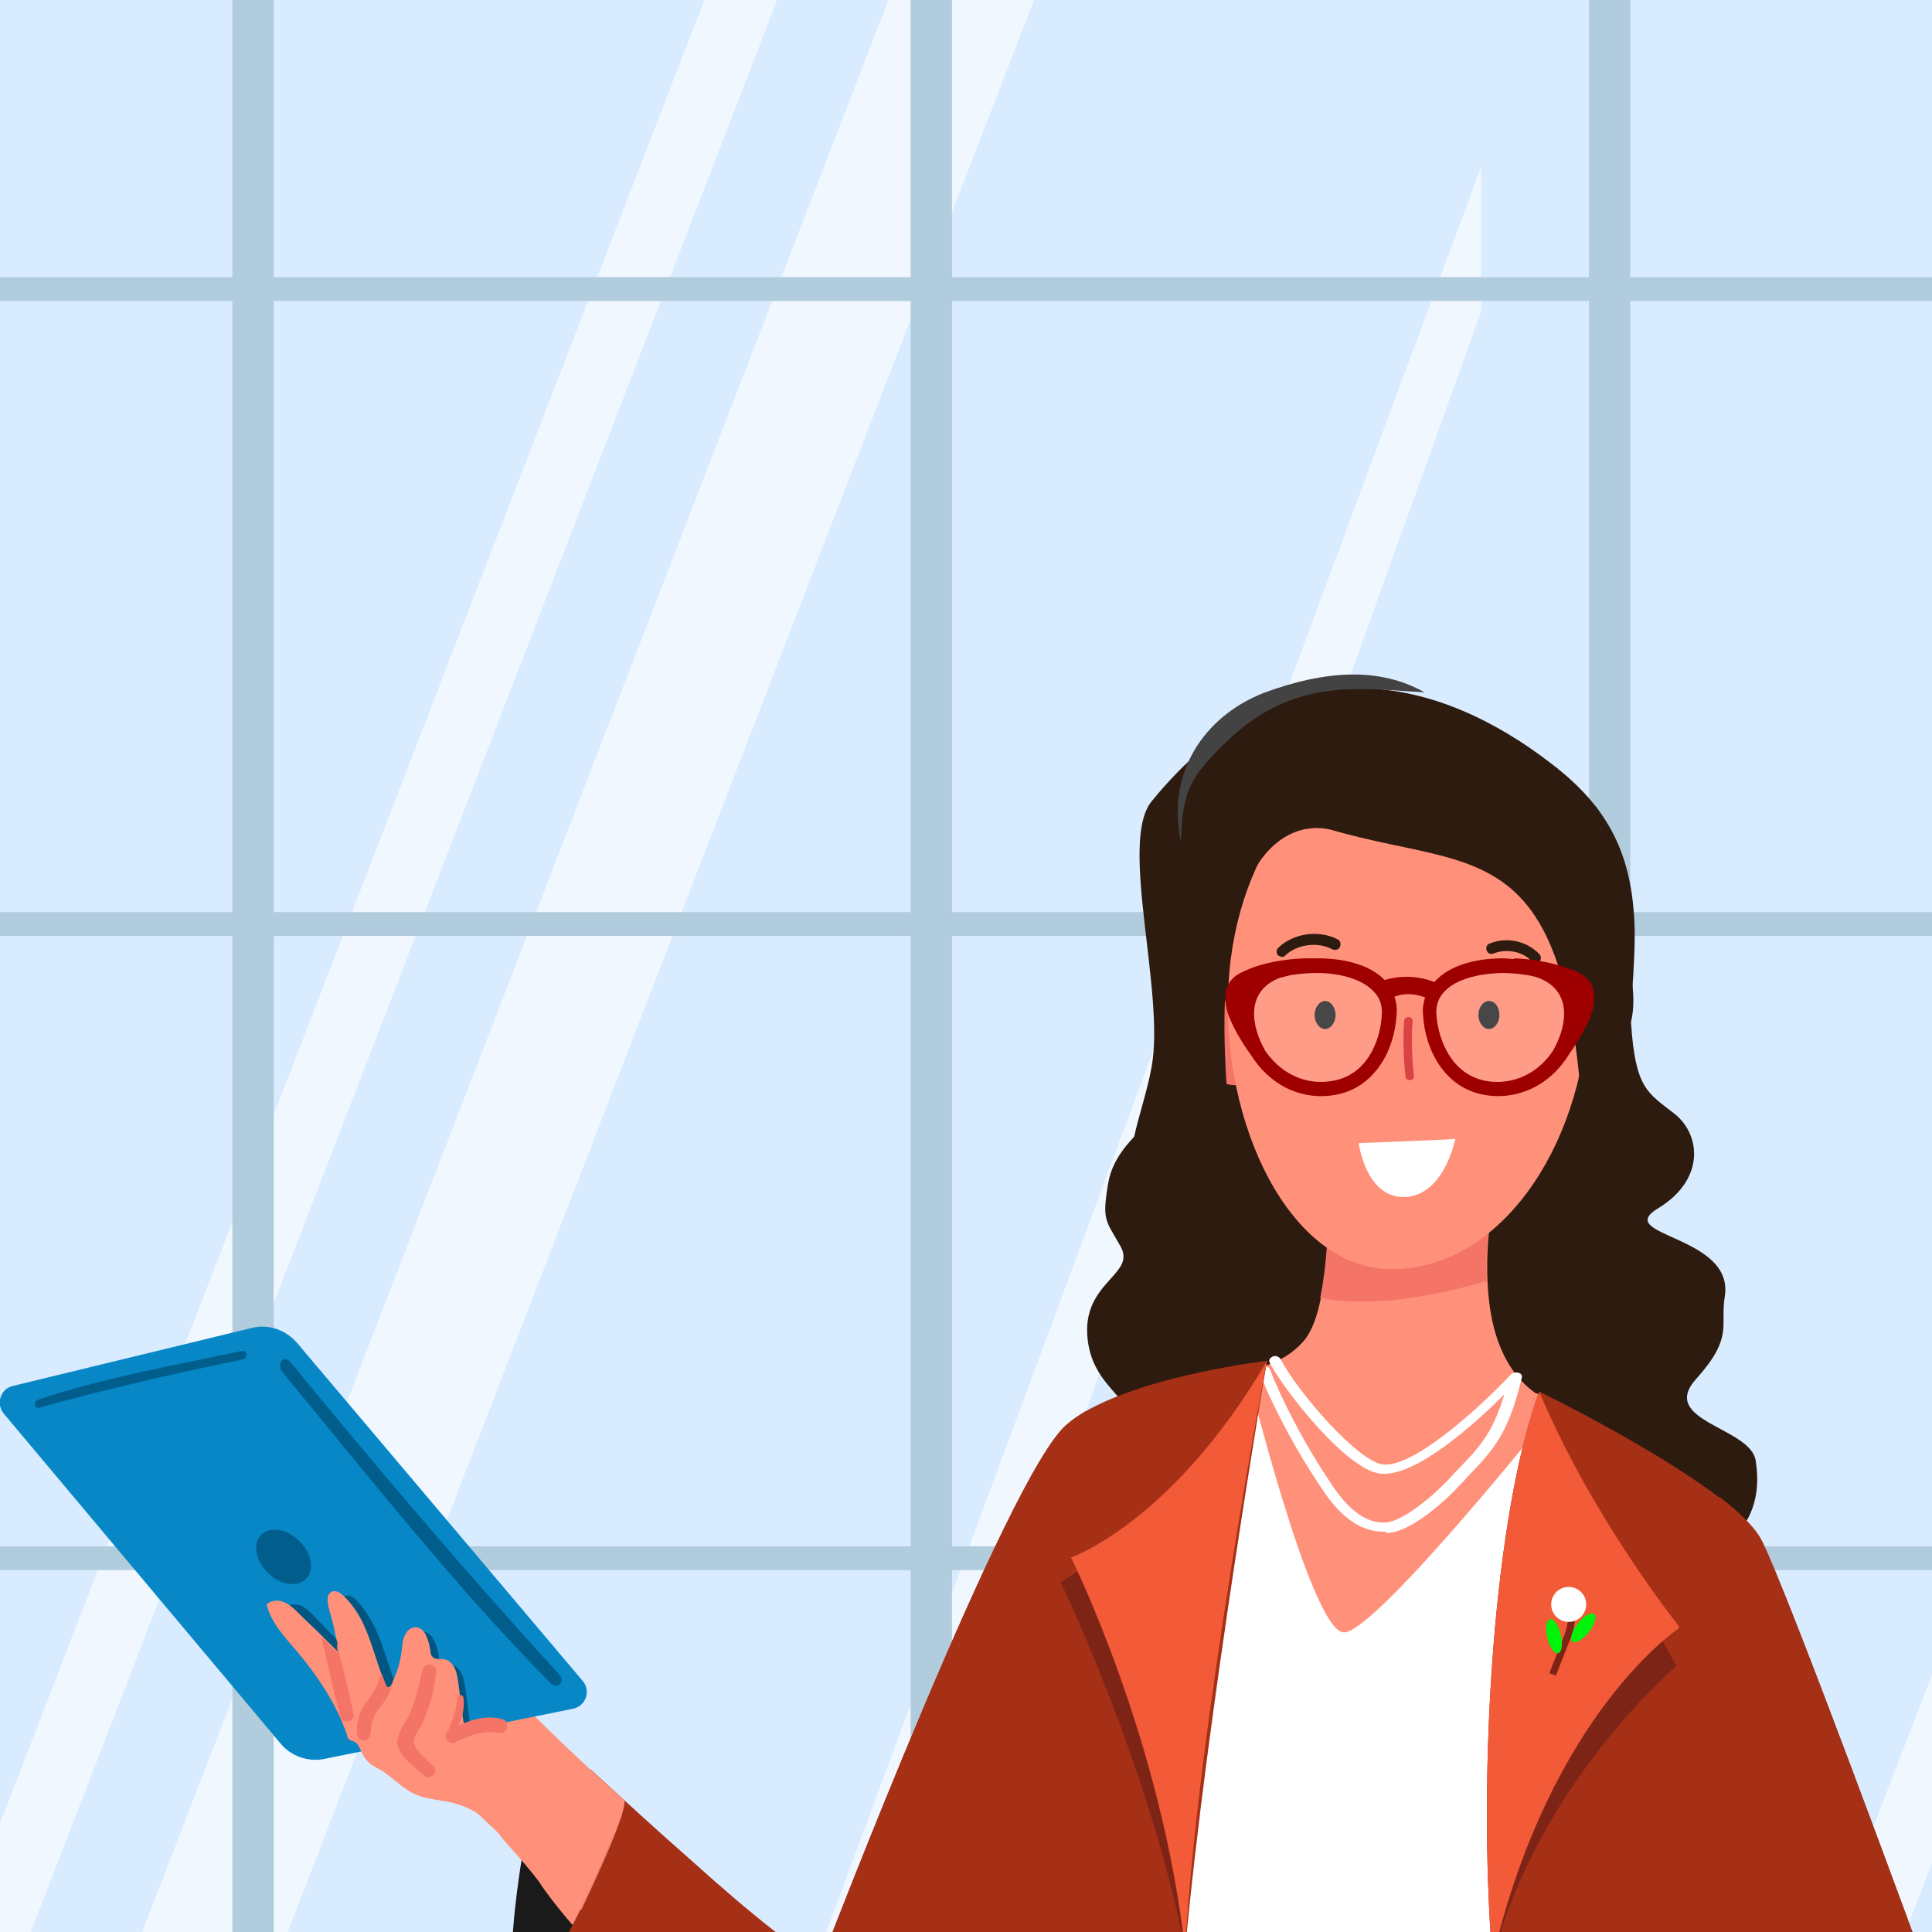 <?xml version="1.0" encoding="utf-8"?>
<!-- Generator: Adobe Illustrator 24.2.1, SVG Export Plug-In . SVG Version: 6.00 Build 0)  -->
<svg version="1.1" id="Layer_1" xmlns="http://www.w3.org/2000/svg" xmlns:xlink="http://www.w3.org/1999/xlink" x="0px" y="0px"
	 viewBox="0 0 276 276" style="enable-background:new 0 0 276 276;" xml:space="preserve">
<style type="text/css">
	.st0{clip-path:url(#SVGID_2_);}
	.st1{fill:#D3E8FF;}
	.st2{clip-path:url(#SVGID_4_);}
	.st3{opacity:0.14;fill:#FFFFFF;enable-background:new    ;}
	.st4{opacity:0.6;fill:#FFFFFF;enable-background:new    ;}
	.st5{fill:#B1CCDD;}
	.st6{fill:#2D1B0F;}
	.st7{fill:#FFFFFF;}
	.st8{fill:#FF917B;}
	.st9{fill:#F47567;}
	.st10{fill:#434343;}
	.st11{fill:#333333;}
	.st12{fill:#DB4242;}
	.st13{opacity:0.1;fill:#FFFFFF;enable-background:new    ;}
	.st14{fill-rule:evenodd;clip-rule:evenodd;fill:#9E0000;}
	.st15{fill:#A53016;}
	.st16{fill:#7E2417;}
	.st17{fill:#F25A38;}
	.st18{fill:#1A1A1A;}
	.st19{fill:#0787C6;}
	.st20{fill:#015E8C;}
	.st21{fill:#005680;}
	.st22{fill:none;stroke:#7E2417;}
	.st23{fill:#00F30A;}
</style>
<g>
	<defs>
		<rect id="SVGID_1_" width="276" height="276"/>
	</defs>
	<clipPath id="SVGID_2_">
		<use xlink:href="#SVGID_1_"  style="overflow:visible;"/>
	</clipPath>
	<g class="st0">
		<rect class="st1" width="276" height="276"/>
		<g>
			<defs>
				<rect id="SVGID_3_" x="-56" y="-14" width="551" height="305"/>
			</defs>
			<clipPath id="SVGID_4_">
				<use xlink:href="#SVGID_3_"  style="overflow:visible;"/>
			</clipPath>
			<g class="st2">
				<path class="st3" d="M214.7-10.6H-53.1v297.1h267.7V-10.6z"/>
				<path class="st4" d="M39.1,281.2H18.3L129.7-7.2h20.8L39.1,281.2z"/>
				<path class="st4" d="M2.4,281.2H-8L103.4-7.2h10.4L2.4,281.2z"/>
				<path class="st4" d="M126.5,281.2h-10.4l95.5-257.4v20.7L126.5,281.2z"/>
				<path class="st3" d="M482.5-10.6H214.7v297.1h267.8V-10.6z"/>
				<path class="st4" d="M270.2,281.2h-10.4L371.2-7.2h10.4L270.2,281.2z"/>
				<path class="st5" d="M39.1-12.5h-5.9v301.3h5.9V-12.5z"/>
				<path class="st5" d="M136-12.5h-5.9v301.3h5.9V-12.5z"/>
				<path class="st5" d="M232.8-14H227v304.4h5.9V-14z"/>
				<path class="st5" d="M-56,39.6V43h551v-3.4H-56z"/>
				<path class="st5" d="M-56,130.3v3.4h551v-3.4H-56z"/>
				<path class="st5" d="M-56,220.9v3.4h551v-3.4H-56z"/>
			</g>
		</g>
		<g>
			<path class="st6" d="M246.4,185.2c-0.7,4.2,1.3,5.8-4.1,11.8c-5.4,6,7.7,6.9,8.5,11.6c0.8,4.7-0.1,11.2-8.5,14.1
				c-8.3,2.9-80.1,13.7-87.4,2.1s1.7-19.7,4.9-22.3c3.2-2.6-4.5-4.1-4.5-12.6c0.1-6.9,6.9-8,4.8-11.8c-2.1-3.8-2.7-3.6-1.8-9
				c1.4-8.6,13.2-10.8,12.4-21.4c0,0,0,0,0,0c-0.6-7,3.6-14.8,2.8-28.6c0,0,2.5-7,10.7-9c10.7-2.6,22.1-2.7,22.1-2.7
				c15.8,10.1,21.5,2.2,23.2,11.7c-0.7,9.2,5.3,19.5,3.5,26.9c0.6,9.6,2.4,10.1,6.2,13.1c3.8,3,4.4,9.4-2.3,13.5
				C230.2,176.6,247.8,176.4,246.4,185.2z"/>
			<path class="st7" d="M236.4,219.7l-16.8-20.6l-41.9-3.1L163,279l67.3,0.5L236.4,219.7z"/>
			<path class="st8" d="M222.5,200.7c0,0-25.9,32.5-30.5,32.5c-4.7,0-13.9-37.5-13.9-37.5s5-0.4,8.2-4.2c1.1-1.3,1.9-3.5,2.4-6.1
				c1.7-8.1,1.1-19.9,1.1-19.9l26.5-4.7c-0.5,0-4.3,11.4-3.8,22.2C212.8,190.6,215.2,197.9,222.5,200.7z"/>
			<path class="st7" d="M198.3,219c4.1-0.3,10-6.5,10-6.6c0.5-0.5,1-1,1.4-1.5c3.5-3.6,5.8-6,7.7-14.1c0.1-0.3-0.1-0.6-0.5-0.7
				c-0.3-0.1-0.7,0-1,0.2c-5.2,5.5-14.3,13.5-18.4,12.9c-3.5-0.5-11.9-10-14.6-15.1c-0.2-0.3-0.7-0.5-1.1-0.3
				c-0.4,0.2-0.6,0.5-0.4,0.9c2.3,4.3,11,15.2,15.7,15.8c5,0.7,13.7-7.2,17.8-11.3c-1.7,5.7-3.7,7.7-6.7,10.8
				c-0.5,0.5-0.9,1-1.4,1.5c-2.3,2.4-6.5,5.9-8.9,6c0,0-0.1,0-0.1,0c-2.5,0.1-4.9-1.6-7.2-4.9c-4.6-6.7-7.8-13.4-9.2-17
				c-0.1-0.3-0.6-0.5-1-0.4c-0.4,0.1-0.7,0.5-0.5,0.8c1.4,3.7,4.7,10.5,9.3,17.2c2.6,3.8,5.5,5.7,8.6,5.6
				C198.2,219,198.2,219,198.3,219z"/>
			<path class="st9" d="M212.4,183c-7.1,2.1-16.5,3.9-23.8,2.4c1.7-8.1,1.1-19.9,1.1-19.9l26.5-4.7
				C215.8,160.8,211.9,172.2,212.4,183z"/>
			<path class="st9" d="M231.8,146.4c0.2,3.4-1.2,6.9-3.2,7.9c-2,1-3.9-0.9-4.1-4.2c-0.2-3.4,1.2-6.9,3.2-7.9
				C229.7,141.1,231.5,143,231.8,146.4z"/>
			<path class="st9" d="M181,150.6c-0.3,3.2-3,5.1-6,4.2c-3-0.9-5.2-4.2-4.9-7.4c0.3-3.2,3-5.1,6-4.2
				C179.1,144.1,181.3,147.4,181,150.6z"/>
			<path class="st8" d="M226.9,144.4c-1,19.7-12.7,36.9-28.1,36.9c-14.6,0-24.4-20.9-23.3-40.6c1-19.7,13.4-34.9,27.6-33.9
				C217.2,107.8,227.9,124.6,226.9,144.4z"/>
			<path class="st6" d="M226.5,183.5c1-66.5-12.5-58-36.5-65c-6.5-1.5-19.6,4-13.5,48.5c-21.4,7-13.9-4-12-14.5
				c2-10.6-4.7-32.2,0-38c19.5-24,41.7-17.3,57-5.5c8.6,6.5,11.6,13.4,12,23C233.9,141.3,230.2,174.2,226.5,183.5z"/>
			<g>
				<path class="st10" d="M203.5,98.9c-8.3-0.4-18.2-2.4-27.8,6.6c-5.7,5.4-6.8,7.5-7,14.8c-2.1-9.8,3.2-17.9,11.8-21.3
					C189.4,95.7,197.1,95.3,203.5,98.9z"/>
			</g>
			<path class="st11" d="M214.2,145c0,1.1-0.7,2-1.5,2c-0.8,0-1.5-0.9-1.5-2c0-1.1,0.7-2,1.5-2C213.6,143,214.2,143.9,214.2,145z"/>
			<path class="st11" d="M190.8,145c0,1.1-0.7,2-1.5,2s-1.5-0.9-1.5-2c0-1.1,0.7-2,1.5-2S190.8,143.9,190.8,145z"/>
			<path class="st7" d="M207.9,162.7c-0.4,0.1-13.8,0.6-13.8,0.6s1,7.8,6.5,7.7C206.3,170.9,207.9,162.7,207.9,162.7z"/>
			<path class="st12" d="M201.4,154.3c-0.3,0-0.6-0.2-0.6-0.4c-0.3-2.7-0.4-5.4-0.2-8.1c0-0.3,0.3-0.5,0.6-0.5
				c0.3,0,0.6,0.2,0.6,0.5c-0.2,2.6-0.1,5.3,0.2,8C202,154,201.8,154.3,201.4,154.3C201.5,154.3,201.4,154.3,201.4,154.3z"/>
			<path class="st6" d="M219.4,137.5c-0.2,0-0.4-0.1-0.6-0.2c-1.3-1.4-3.6-1.8-5.4-1.1c-0.4,0.2-0.9,0-1-0.4c-0.2-0.4,0-0.9,0.4-1
				c2.4-1,5.3-0.4,7.1,1.5c0.3,0.3,0.3,0.8,0,1.1C219.8,137.4,219.6,137.5,219.4,137.5z"/>
			<path class="st6" d="M183.2,136.7c-0.2,0-0.4-0.1-0.6-0.2c-0.3-0.3-0.3-0.8,0-1.1c2.2-2.1,5.8-2.6,8.5-1.2
				c0.4,0.2,0.5,0.7,0.3,1.1c-0.2,0.4-0.7,0.5-1.1,0.3c-2.1-1.1-5-0.7-6.7,0.9C183.6,136.6,183.4,136.7,183.2,136.7z"/>
			<path class="st13" d="M198.5,144.5c0,4.4-4,10.5-9,10.5c-8.5,0-11.5-6.6-11.5-11s5-5.5,10-5.5S198.5,140.1,198.5,144.5z"/>
			<path class="st13" d="M204,144.5c0,4.4,4,10.5,9,10.5c8.5,0,11.5-6.6,11.5-11s-5-5.5-10-5.5S204,140.1,204,144.5z"/>
			<path class="st14" d="M186.5,136.9c-2.9,0.1-6.3,0.6-9.1,2c-2.3,1.1-2.7,3-2.1,5.5c0.5,1.8,2,4.4,3.4,6.3
				c3.1,4.9,7.9,6.5,12.1,5.7c5.6-1,8.4-6.4,8.7-11.3c0.1-1,0-1.9-0.3-2.7c1.7-0.7,3.4-0.3,4.4,0.1c-0.3,0.8-0.4,1.7-0.3,2.6
				c0.3,4.9,3.1,10.3,8.7,11.3c4.2,0.8,9.1-0.9,12.1-5.7c1.4-2,2.9-4.6,3.4-6.3c0.6-2.5,0.2-4.4-2.1-5.5c-2.8-1.3-6.3-1.9-9.1-2
				l0,0.1c-0.6,0-1.1-0.1-1.6-0.1c-2,0-6.9,0.3-9.6,3.2c-0.1,0.1-0.1,0.1-0.2,0.2c-0.9-0.4-3.7-1.3-7.1-0.3
				c-2.7-2.8-7.5-3.1-9.5-3.1C187.6,136.9,187.1,136.9,186.5,136.9L186.5,136.9z M197.4,145c-0.2,3.8-2.2,8.6-7,9.4
				c-3.1,0.6-6.9-0.4-9.6-4.2c-2.1-3.6-2.9-8.6,2-10.5c0.5-0.1,1.1-0.3,1.6-0.4c1.3-0.2,2.5-0.3,3.7-0.3c3.6,0,6.6,1,8.1,2.6
				C197.1,142.5,197.5,143.6,197.4,145z M212.2,154.4c-4.7-0.9-6.7-5.6-7-9.4c-0.1-1.4,0.3-2.5,1.2-3.4c1.5-1.6,4.5-2.5,8.1-2.6
				c1.2,0,2.4,0.1,3.7,0.3c0.5,0.1,1.1,0.2,1.6,0.4c4.9,1.9,4.1,6.9,2,10.5C219.2,154,215.3,155,212.2,154.4z"/>
			<path class="st15" d="M181,194.4c0,0-8.7,51-11.7,84.3l-26.1,0.5l-25.7,0.5c0,0,26.5-69.2,34.9-76.2c0.8-0.7,1.7-1.3,2.7-1.9
				C164.5,196.3,181,194.4,181,194.4z"/>
			<path class="st16" d="M181,194.4c0,0-10,52.6-11.7,84.3c-4.8-25.7-17.8-52.7-17.8-52.7S167.5,217.5,181,194.4z"/>
			<path class="st17" d="M181,194.4c0,0-10,52.6-11.7,84.3c-3.3-30.2-16.3-56.2-16.3-56.2S167.5,217.5,181,194.4z"/>
			<path class="st15" d="M152.4,203.5c0.8-0.7,1.7-1.3,2.7-1.9c-2.3,6-4.9,14.3-5.9,22c-1.3,10.4-4.5,41.1-6,55.5l-25.7,0.5
				C117.6,279.7,144,210.5,152.4,203.5z"/>
			<g>
				<path class="st15" d="M84.4,252.8c4.8,4.4,9.6,8.8,14.5,13.1c3.9,3.5,7.8,6.9,11.9,10.1c1.4,1.1,3.3,3,5.2,3
					c3.8,0.1,8-0.4,11.7-1.2c1.8-0.4,3.9-0.9,5.5,0.1c1.2,0.8,1.8,2.3,2.1,3.7c2.1,8.4,0.2,17.7-5,24.6c-2.4,3.1-5.5,5.8-9.2,7.2
					c-3.7,1.4-8,1.2-11.4-0.8c-4.1-2.5-7.4-6-11.8-8.2c-4.8-2.3-5.8-7.4-9.4-11c-2.3-2.3-5.3-3.7-8-5.3c-1.8-1.1-5.6-3-6.5-5
					C73,281,84.4,252.8,84.4,252.8z"/>
				<path class="st8" d="M89.2,257.2c0,0-19-16.7-25.5-26.5c-6.5-9.8-5.6,18.9-5.6,18.9L83,272.9C83,272.9,89.6,259.3,89.2,257.2z"
					/>
				<path class="st18" d="M86.2,259.1l-11.1-2.9c-0.1,0.2,0.8,2.2,0.3,4.4c-1.3,6.6-3.4,21.3-1.5,22.5c2,1.3,4.8-2.2,7.9-8.1
					c2.5-4.9,4.9-10.4,6.1-13.6C87.4,260.6,86.8,259.8,86.2,259.1z"/>
				<path class="st19" d="M40.1,249.1c1.5,1.8,3.9,2.6,6.1,2.2l35.7-7.2c1.8-0.4,2.5-2.5,1.4-3.9l-40.9-48.4c-1.6-1.8-4-2.7-6.4-2.1
					L1.8,198c-1.7,0.4-2.4,2.5-1.3,3.9L40.1,249.1z"/>
				
					<ellipse transform="matrix(0.7 -0.714 0.714 0.7 -146.704 95.586)" class="st20" cx="40.5" cy="222.5" rx="3.2" ry="4.5"/>
				<path class="st20" d="M79.8,239.1c-13.2-14.4-25.9-29.4-38.3-44.5c-1-1.2-2.1,0.3-1.1,1.5c12.6,15.2,24.4,30.3,38.2,44.3
					C79.7,241.5,80.9,240.2,79.8,239.1z"/>
				<path class="st20" d="M5.6,201.1c9.7-2.7,19.4-4.9,29.1-6.9c0.8-0.2,0.6-1.4-0.2-1.2c-9.8,2.1-19.2,3.7-28.9,6.9
					C4.7,200.1,4.8,201.3,5.6,201.1z"/>
				<path class="st21" d="M55.9,253.1c0,0-1.5-1.1-1.9-1.9c-0.3-0.6-0.5-1.2-0.9-1.6c-0.1-0.1-0.2-0.2-0.3-0.2
					c-0.2-0.1-0.5-0.1-0.7-0.3c-0.2-0.1-0.3-0.4-0.3-0.6c-1.5-4.4-4-8.3-6.9-11.9c-1.7-2.1-3.7-4.2-4.3-6.9c0.6-0.6,1.6-0.6,2.4-0.3
					c0.8,0.3,1.4,1,2,1.6c1,1.1,2.1,2.2,3.1,3.2c0.8,0.8,1.6,1.6,2.3,2.4c0,0,0.1,0.1,0.1,0.1c-0.2-0.2-0.3-0.9-0.3-1.4
					c0-0.2,0-0.3-0.1-0.4c-0.2-0.7-0.3-1.4-0.5-2.2c-0.2-1.1-0.8-2.5-0.8-3.6c0-0.5,0.2-0.9,0.5-1.1c0.5-0.3,1.2,0.2,1.6,0.6
					c1.6,1.6,2.7,3.8,3.5,5.9c0.6,1.6,1.1,3.3,1.7,5c0.2,0.5,0.4,1.1,0.6,1.6c0.1,0.3,0.3,0.6,0.6,0.5c0.1,0,0.2-0.2,0.2-0.3
					c0.1-0.2,0.2-0.3,0.2-0.5c0.6-1.4,1-2.9,1.1-4.4c0.1-0.8,0.1-1.5,0.4-2.2c0.3-0.7,1-1.2,1.7-1c0.5,0.2,0.9,0.7,1.2,1.3
					c0.3,0.7,0.5,1.4,0.6,2.2c0,0.3,0.1,0.6,0.3,0.8c0.3,0.4,0.9,0.3,1.4,0.3c0.7,0.1,1.3,0.7,1.6,1.4c0.3,0.7,0.4,1.5,0.5,2.2
					c0.2,1.5,0.6,4.6,0.6,4.6L55.9,253.1z"/>
				<path class="st8" d="M88.9,259.1c-0.6,1.4-3.6,9.2-7.1,15.9c-2.2-2.5-4.2-5.2-4.6-5.9c-1.2-1.7-3-3.7-4.5-5.4
					c-0.5-0.6-1-1.1-1.4-1.7c-1.8-2.2-3.4-3.5-6.1-4.3c-2.3-0.7-4.6-0.5-6.7-1.8c-1.7-1-2.9-2.5-4.8-3.4c-0.8-0.4-1.5-1.1-1.9-1.9
					c-0.3-0.6-0.5-1.2-0.9-1.6c-0.1-0.1-0.2-0.1-0.3-0.2c-0.2-0.1-0.5-0.1-0.7-0.3c-0.2-0.1-0.3-0.4-0.3-0.6
					c-1.5-4.4-4.1-8.3-7.1-11.9c-1.8-2.1-3.8-4.2-4.4-6.8c0.6-0.6,1.7-0.7,2.5-0.3c0.8,0.3,1.5,1,2.1,1.6c1.1,1.1,2.2,2.1,3.3,3.2
					c0.8,0.8,1.6,1.6,2.4,2.4c0,0,0.1,0.1,0.1,0.1c-0.2-0.2-0.3-0.9-0.3-1.4c0-0.2,0-0.3-0.1-0.5c-0.2-0.7-0.3-1.4-0.5-2.2
					c-0.2-1.1-0.8-2.5-0.8-3.6c0-0.5,0.2-0.9,0.6-1.1c0.6-0.3,1.3,0.2,1.7,0.6c1.7,1.6,2.8,3.7,3.6,5.9c0.6,1.6,1.1,3.3,1.7,5
					c0.2,0.5,0.4,1.1,0.6,1.6c0.1,0.3,0.3,0.6,0.6,0.5c0.1,0,0.2-0.2,0.3-0.3c0.1-0.2,0.2-0.3,0.2-0.5c0.7-1.4,1.1-2.9,1.3-4.5
					c0.1-0.8,0.1-1.5,0.5-2.2c0.3-0.7,1.1-1.2,1.8-1c0.6,0.2,1,0.7,1.2,1.2c0.3,0.7,0.5,1.4,0.6,2.2c0,0.3,0.1,0.6,0.3,0.8
					c0.4,0.4,1,0.3,1.5,0.3c0.8,0.1,1.4,0.7,1.7,1.4c0.3,0.7,0.4,1.5,0.5,2.2c0.2,1.5,0.4,3.1,0.6,4.6c0.2,1.9,0.8,2.7,2.5,3.3
					c5.2,1.9,10.4,3.8,15.6,5.7c0.5,0.2,1.1,0.4,1.4,0.9c0.3,0.3,1.8,2.2,3,3.7C88.8,259,88.9,259,88.9,259.1z"/>
				<path class="st9" d="M62.3,238.8c0.1-1.3-1.8-1.4-2-0.1c-0.4,1.9-0.8,3.7-1.5,5.5c-0.5,1.3-1.7,2.8-2,4.2
					c-0.5,2.1,2.4,3.9,3.7,5.2c0.9,0.9,2.3-0.4,1.4-1.3c-0.8-0.9-2.4-2-2.7-3.1c-0.3-0.9,0.7-2.1,1.2-3.1
					C61.4,243.8,62.1,241.3,62.3,238.8z"/>
				<path class="st9" d="M71.8,245.6c-2.2-0.6-4.3,0-6.3,0.9c0.6-1.2,0.9-2.7,0.7-4c-0.1-0.5-0.9-0.5-0.9,0.1c0,1.7-0.7,3.1-1.3,4.7
					c0,0,0,0,0,0c-0.9,0.6,0,2.1,1.1,1.6c2-1,4-1.8,6.3-1.3C72.5,247.8,72.9,245.9,71.8,245.6z"/>
				<path class="st9" d="M56.2,240.3c-0.2,0.7-0.4,1.3-0.8,2c-0.5,1-1.3,1.7-1.8,2.6c-0.5,0.9-0.6,1.9-0.7,2.9
					c-0.2,1.2-1.8,1.1-1.9-0.1c-0.1-1.7,0.3-3.2,1.4-4.6c1-1.3,1.7-2.6,2.1-4.1c0.2,0.5,0.4,1.1,0.6,1.6c0.1,0.3,0.3,0.6,0.6,0.5
					c0.1,0,0.2-0.2,0.3-0.3C56.1,240.6,56.2,240.5,56.2,240.3z"/>
				<path class="st9" d="M50.5,244.8c0.3,1.2-1.6,1.6-1.9,0.4c-1-3.8-1.8-7.6-2.7-11.4c0.8,0.8,1.6,1.6,2.4,2.4c0,0,0.1,0.1,0.1,0.1
					c-0.2-0.2-0.3-0.9-0.3-1.4C49,238.2,49.8,241.5,50.5,244.8z"/>
			</g>
			<path class="st15" d="M274.2,278.7h-28.7l-32.3,1.2c0,0,0.3-63.9,6.7-81.1c0,0,16.4,8,25.8,15.2c2.9,2.2,5.1,4.4,6,6.2
				C255.6,227.9,274.2,278.7,274.2,278.7z"/>
			<path class="st16" d="M239.5,238c0,0-19.6,16.5-26.3,41.9c-2.2-27.4,0.3-63.9,6.7-81.1C227.5,217,239.5,238,239.5,238z"/>
			<path class="st17" d="M240,232.5c0,0-18.5,12-26.8,47.4c-2.2-27.4,0.3-63.9,6.7-81.1C227.5,217,240,232.5,240,232.5z"/>
			<path class="st15" d="M274.2,278.7h-33.1c-2.4-19.4-2.1-56.6,1-62.1c1-1.8,2.3-2.6,3.6-2.7c2.9,2.2,5.1,4.4,6,6.2
				C255.6,227.9,274.2,278.7,274.2,278.7z"/>
			<path class="st22" d="M223.6,229.1c0.6,0.4,1.4,1.8,0.4,4.5c-1,2.6-1.9,4.8-2.2,5.6"/>
			<ellipse transform="matrix(0.972 -0.234 0.234 0.972 -48.506 58.343)" class="st23" cx="222" cy="233.9" rx="1" ry="2.5"/>
			
				<ellipse transform="matrix(0.619 -0.785 0.785 0.619 -96.331 266.332)" class="st23" cx="226.3" cy="232.4" rx="2.5" ry="1"/>
			<circle class="st7" cx="224.1" cy="229.2" r="2.5"/>
		</g>
	</g>
</g>
</svg>
